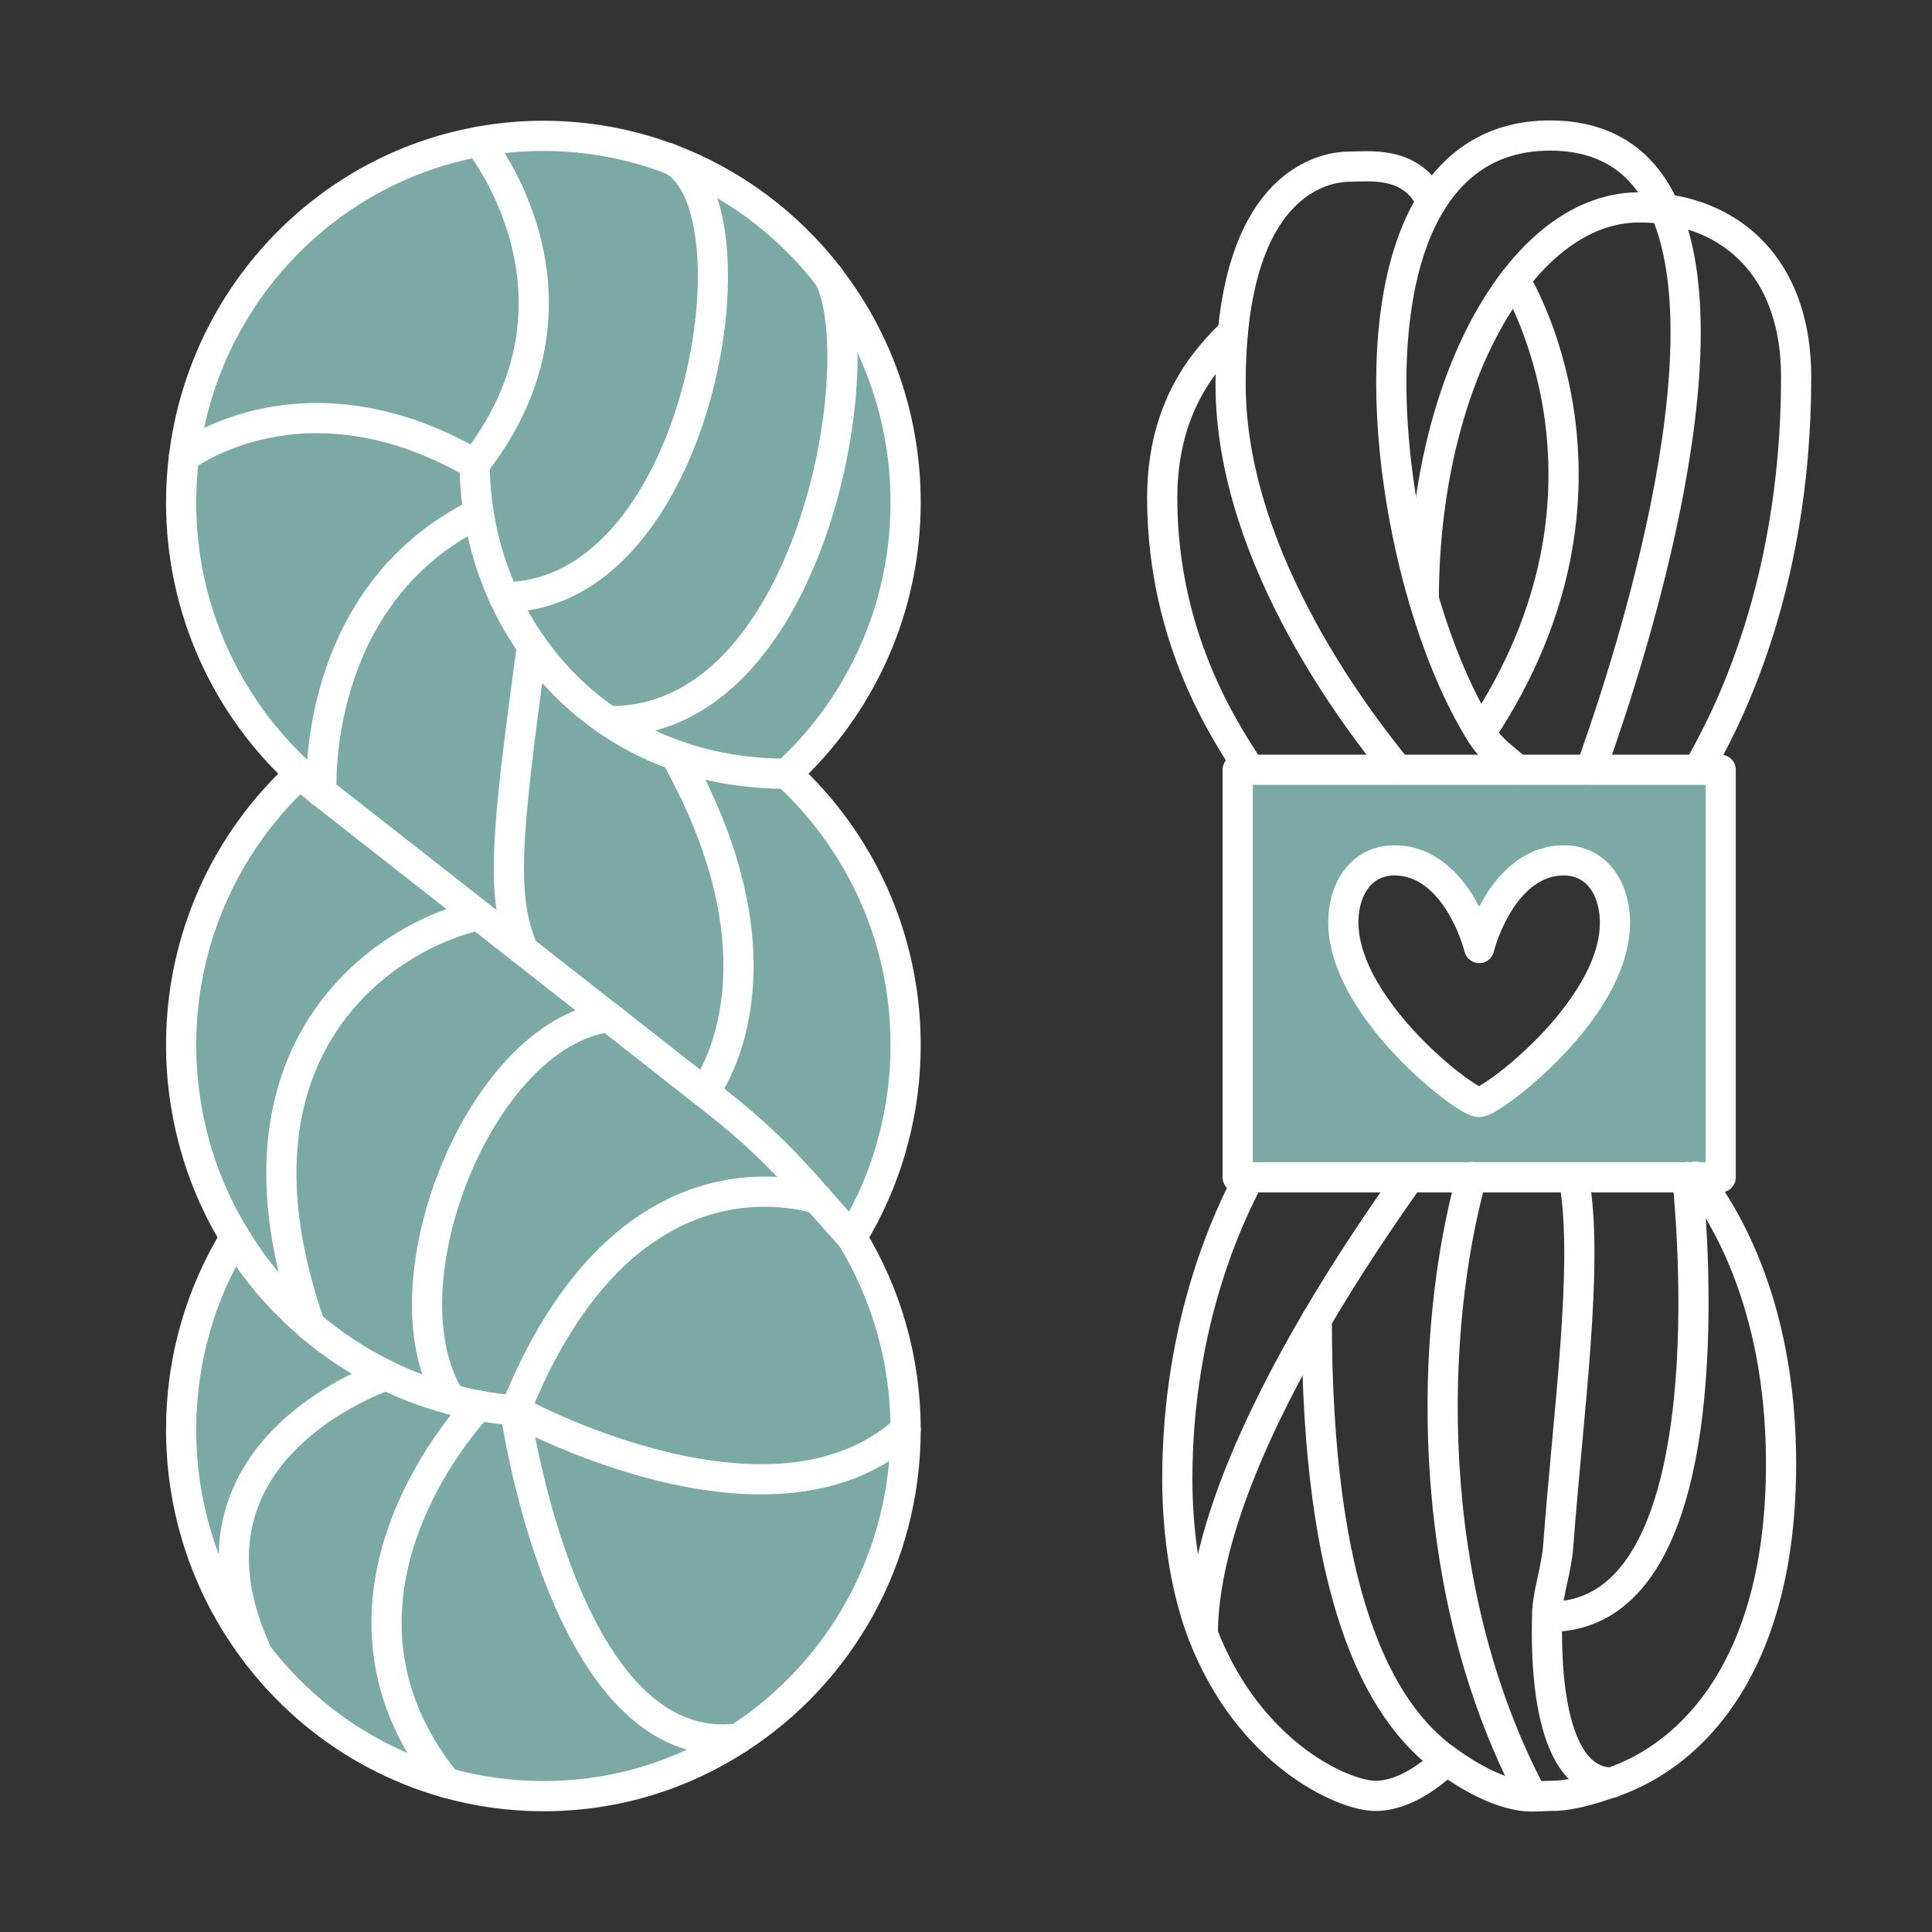 <svg width="64" height="64" viewBox="0 0 64 64" fill="none" xmlns="http://www.w3.org/2000/svg">
<rect x="0" y="0" width="64" height="64" fill="#333333" stroke="none"/>
<path d="M30 47.36C30 51.655 27.795 55.431 24.465 57.585C18.68 58.34 17.07 46.72 17.07 46.72C17.07 46.72 25.535 51.4 30 47.36Z" fill="#7AA9A6"/>
<path d="M26.06 25.63C28.48 27.85 30 31.055 30 34.62C30 35.705 29.86 36.759 29.59 37.765C29.29 38.92 28.82 40 28.215 40.99L27.075 39.709L26.655 39.234C25.785 38.254 24.835 37.359 23.81 36.555L23.325 36.174C23.325 36.174 26.435 32.239 22.375 25.014C23.48 25.41 24.71 25.63 26.06 25.63Z" fill="#7AA9A6"/>
<path d="M28.215 40.99C29.345 42.84 30 45.025 30 47.36C25.535 51.4 17.07 46.721 17.07 46.721C20.4 38.42 25.725 39.325 27.075 39.71L28.215 40.99Z" fill="#7AA9A6"/>
<path d="M17.07 46.72C17.07 46.72 18.68 58.34 24.465 57.585C22.6 58.8 20.385 59.5 18.005 59.5C16.885 59.5 15.805 59.345 14.78 59.055C9.775 52.835 15.855 46.56 15.855 46.56C16.25 46.64 16.655 46.69 17.07 46.72Z" fill="#7AA9A6"/>
<path d="M10.27 43.905C11.035 44.556 11.885 45.115 12.8 45.56C12.8 45.56 5.33 48.02 8.55 54.836C6.95 52.776 6 50.175 6 47.361C6 45.026 6.655 42.84 7.79 40.991C8.455 42.096 9.3 43.076 10.27 43.901V43.905Z" fill="#7AA9A6"/>
<path d="M15.855 46.56C15.855 46.56 9.775 52.835 14.78 59.055C12.275 58.35 10.105 56.85 8.55 54.835C5.33 48.02 12.8 45.56 12.8 45.56C13.055 45.685 13.32 45.805 13.585 45.91C14.02 46.085 14.465 46.23 14.925 46.35C15.23 46.435 15.54 46.505 15.855 46.56Z" fill="#7AA9A6"/>
<path d="M6 34.62C6 31.055 7.52 27.85 9.94 25.63C10.17 25.84 10.405 26.04 10.65 26.235L15.855 30.315C12.71 31.025 7.075 34.775 10.27 43.9C9.3 43.076 8.455 42.096 7.79 40.991C7.18 40.001 6.715 38.92 6.41 37.766C6.145 36.765 6 35.705 6 34.62Z" fill="#7AA9A6"/>
<path d="M17.33 31.475L20.155 33.69C15.855 34.28 12.59 42.685 14.925 46.35C14.465 46.23 14.02 46.085 13.585 45.91C13.32 45.805 13.055 45.685 12.8 45.56C11.885 45.115 11.035 44.555 10.27 43.904V43.9C7.075 34.775 12.71 31.025 15.855 30.315L17.33 31.475Z" fill="#7AA9A6"/>
<path d="M26.655 39.235L27.075 39.71C25.725 39.325 20.4 38.42 17.07 46.72C16.655 46.69 16.25 46.64 15.855 46.56C15.54 46.505 15.23 46.435 14.925 46.35C12.59 42.685 15.855 34.28 20.155 33.69H20.16L23.325 36.175L23.81 36.556C24.835 37.36 25.785 38.255 26.655 39.235Z" fill="#7AA9A6"/>
<path d="M22.375 25.015C26.435 32.24 23.325 36.175 23.325 36.175L20.16 33.69H20.155L17.33 31.475C16.595 29.695 16.735 27.88 17.625 21.39C18.3 22.355 19.15 23.21 20.16 23.89C20.83 24.35 21.57 24.73 22.375 25.015Z" fill="#7AA9A6"/>
<path d="M17.625 21.39C16.735 27.88 16.595 29.695 17.33 31.475L15.855 30.315L10.65 26.235C10.65 26.235 10.27 19.74 15.855 17C16.005 17.96 16.29 18.9 16.7 19.785C16.955 20.345 17.265 20.885 17.625 21.39Z" fill="#7AA9A6"/>
<path d="M9.94 25.63C7.52 23.41 6 20.205 6 16.64C6 16.13 6.03 15.63 6.095 15.14C6.255 15.02 10.16 12.155 15.725 15.37C15.725 15.915 15.77 16.46 15.855 17C10.27 19.74 10.65 26.235 10.65 26.235C10.405 26.04 10.17 25.84 9.94 25.63Z" fill="#7AA9A6"/>
<path d="M15.855 4.695C15.855 4.695 20.05 9.835 15.725 15.37C10.16 12.155 6.255 15.02 6.095 15.14C6.735 9.86 10.73 5.63 15.855 4.695Z" fill="#7AA9A6"/>
<path d="M22.125 5.235C25.32 6.455 23.32 19.74 16.7 19.785C16.29 18.9 16.005 17.96 15.855 17C15.77 16.46 15.725 15.915 15.725 15.37C20.05 9.835 15.855 4.695 15.855 4.695C16.55 4.565 17.265 4.5 18 4.5C19.445 4.5 20.835 4.76 22.12 5.235H22.125Z" fill="#7AA9A6"/>
<path d="M27.47 9.19C28.92 12.08 26.84 23.965 20.16 23.89C19.15 23.21 18.3 22.355 17.625 21.39C17.265 20.885 16.955 20.345 16.7 19.785C23.32 19.74 25.32 6.455 22.125 5.235C24.255 6.025 26.1 7.405 27.47 9.185V9.19Z" fill="#7AA9A6"/>
<path d="M30 16.64C30 20.2 28.48 23.41 26.06 25.63C24.71 25.63 23.48 25.41 22.375 25.015C21.57 24.73 20.83 24.35 20.16 23.89C26.84 23.965 28.92 12.08 27.47 9.19C29.055 11.245 30 13.835 30 16.64Z" fill="#7AA9A6"/>
<path d="M55.895 39H52.145H48.745H46.615H41.385H41V25.5H41.395H46.29H50.245H52.695H56.25H57V39H56.185H55.895ZM49 36.5C49.32 36.605 54.23 32.95 53.405 29.835C53.185 29 52.59 28.5 51.805 28.5C50.05 28.5 49.205 30.6 49 31.405C48.795 30.6 47.95 28.5 46.19 28.5C45.41 28.5 44.81 29 44.59 29.835C43.78 32.905 48.65 36.615 49 36.5Z" fill="#7AA9A6"/>
<path d="M49 36.5C49.32 36.605 54.23 32.95 53.405 29.835C53.185 29 52.59 28.5 51.805 28.5C50.05 28.5 49.205 30.6 49 31.405C48.795 30.6 47.95 28.5 46.19 28.5C45.41 28.5 44.81 29 44.59 29.835C43.78 32.905 48.65 36.615 49 36.5Z" stroke="white" stroke-miterlimit="10" stroke-linecap="round" stroke-linejoin="round"/>
<path d="M22.12 5.235C20.835 4.76 19.445 4.5 18 4.5C17.265 4.5 16.55 4.565 15.855 4.695C10.73 5.63 6.735 9.86 6.095 15.14C6.03 15.63 6 16.13 6 16.64C6 20.205 7.52 23.41 9.94 25.63C10.17 25.84 10.405 26.04 10.65 26.235" stroke="white" stroke-miterlimit="10" stroke-linecap="round" stroke-linejoin="round"/>
<path d="M27.47 9.185C26.1 7.405 24.255 6.025 22.125 5.235" stroke="white" stroke-miterlimit="10" stroke-linecap="round" stroke-linejoin="round"/>
<path d="M26.06 25.63C28.48 23.41 30 20.2 30 16.64C30 13.835 29.055 11.245 27.47 9.19" stroke="white" stroke-miterlimit="10" stroke-linecap="round" stroke-linejoin="round"/>
<path d="M28.215 40.99C29.345 42.84 30 45.025 30 47.36C30 51.655 27.795 55.431 24.465 57.585C22.6 58.8 20.385 59.5 18.005 59.5C16.885 59.5 15.805 59.345 14.78 59.055C12.275 58.35 10.105 56.85 8.55 54.835C6.95 52.775 6 50.175 6 47.36C6 45.025 6.655 42.84 7.79 40.99" stroke="white" stroke-miterlimit="10" stroke-linecap="round" stroke-linejoin="round"/>
<path d="M27.075 39.71C25.725 39.325 20.4 38.42 17.07 46.72C17.07 46.72 25.535 51.4 30 47.36" stroke="white" stroke-miterlimit="10" stroke-linecap="round" stroke-linejoin="round"/>
<path d="M10.27 43.905C11.035 44.556 11.885 45.115 12.8 45.56C13.055 45.685 13.32 45.806 13.585 45.91C14.02 46.086 14.465 46.23 14.925 46.35C15.23 46.435 15.54 46.505 15.855 46.56C16.25 46.641 16.655 46.691 17.07 46.721C17.07 46.721 18.68 58.34 24.465 57.585" stroke="white" stroke-miterlimit="10" stroke-linecap="round" stroke-linejoin="round"/>
<path d="M9.94 25.63C7.52 27.85 6 31.055 6 34.62C6 35.705 6.145 36.765 6.41 37.765C6.715 38.92 7.18 40 7.79 40.99C8.455 42.095 9.3 43.075 10.27 43.899" stroke="white" stroke-miterlimit="10" stroke-linecap="round" stroke-linejoin="round"/>
<path d="M20.155 33.69L17.33 31.475L15.855 30.315L10.65 26.235" stroke="white" stroke-miterlimit="10" stroke-linecap="round" stroke-linejoin="round"/>
<path d="M26.06 25.63C28.48 27.85 30 31.055 30 34.62C30 35.705 29.86 36.759 29.59 37.765C29.29 38.92 28.82 40 28.215 40.99L27.075 39.709L26.655 39.234C25.785 38.254 24.835 37.359 23.81 36.555L23.325 36.174L20.16 33.689" stroke="white" stroke-miterlimit="10" stroke-linecap="round" stroke-linejoin="round"/>
<path d="M47.925 58.32C47.47 58.72 46.575 59.49 45.565 59.49C44.47 59.49 41.355 58.06 39.845 54.13C39.33 52.795 39 50.985 39 48.99C39 43.76 40.76 40.175 41.385 39C41.39 39 41.39 38.995 41.39 38.995" stroke="white" stroke-miterlimit="10" stroke-linecap="round" stroke-linejoin="round"/>
<path d="M55.895 38.99C55.895 38.995 55.895 38.995 55.895 39C56.13 41.33 57.055 53.335 51.49 53.555" stroke="white" stroke-miterlimit="10" stroke-linecap="round" stroke-linejoin="round"/>
<path d="M56.165 38.975C56.17 38.985 56.18 38.99 56.185 39C56.96 40 59 43.005 59 48.49C59 55.065 56.145 58.105 53.385 59.05C52.715 59.275 52.045 59.49 51.405 59.49C51.195 59.49 50.975 59.51 50.75 59.51C50.645 59.51 50.54 59.505 50.435 59.49C49.61 59.37 48.745 58.91 47.925 58.32C45.62 56.685 43.62 52.73 43.62 43.705" stroke="white" stroke-miterlimit="10" stroke-linecap="round" stroke-linejoin="round"/>
<path d="M46.615 39.105C45.765 40.305 44.675 41.91 43.62 43.705C41.67 47.025 39.845 50.98 39.845 54.13" stroke="white" stroke-miterlimit="10" stroke-linecap="round" stroke-linejoin="round"/>
<path d="M52.145 39.09C52.645 41.88 51.935 46.891 51.62 51.195C51.56 52.016 51.27 52.746 51.25 53.491C51.25 53.51 51.25 53.53 51.25 53.55C51.175 56.661 51.77 59.03 53.385 59.05C53.39 59.05 53.4 59.05 53.405 59.05C53.405 59.05 53.405 59.05 53.41 59.05" stroke="white" stroke-miterlimit="10" stroke-linecap="round" stroke-linejoin="round"/>
<path d="M50.75 59.49C47.045 52.5 47.37 43.96 48.745 39C48.75 38.995 48.75 38.995 48.75 38.99" stroke="white" stroke-miterlimit="10" stroke-linecap="round" stroke-linejoin="round"/>
<path d="M40.84 11.01C39.93 11.88 38.5 13.47 38.5 16.49C38.5 21.325 40.77 24.49 41.395 25.49" stroke="white" stroke-miterlimit="10" stroke-linecap="round" stroke-linejoin="round"/>
<path d="M47.42 6.685C46.77 5.31 45.36 5.52 44.715 5.52C43.945 5.52 41.32 5.945 40.84 11.01C40.79 11.53 40.765 12.1 40.765 12.725C40.765 18.575 45.18 24.115 46.29 25.49" stroke="white" stroke-miterlimit="10" stroke-linecap="round" stroke-linejoin="round"/>
<path d="M47.165 19.85C47.165 15.455 48.37 11.615 50.18 9.275C51.35 7.76 52.775 6.87 54.295 6.87C54.59 6.87 54.875 6.885 55.145 6.925C57.59 7.25 59.5 9.07 59.5 12.49C59.5 19.79 56.96 24.245 56.25 25.49" stroke="white" stroke-miterlimit="10" stroke-linecap="round" stroke-linejoin="round"/>
<path d="M52.695 25.49C53.31 23.795 57.455 12.14 55.145 6.925C54.485 5.435 53.295 4.49 51.345 4.49C49.535 4.49 48.265 5.33 47.42 6.685C45.535 9.725 45.84 15.35 47.165 19.85V19.855C47.665 21.56 48.315 23.1 49.05 24.28C49.43 24.89 49.83 25.105 50.245 25.49" stroke="white" stroke-miterlimit="10" stroke-linecap="round" stroke-linejoin="round"/>
<path d="M50.18 9.275C50.18 9.275 54.48 16.13 49.05 24.28" stroke="white" stroke-miterlimit="10" stroke-linecap="round" stroke-linejoin="round"/>
<path d="M12.8 45.56C12.8 45.56 5.33 48.02 8.55 54.835" stroke="white" stroke-miterlimit="10" stroke-linecap="round" stroke-linejoin="round"/>
<path d="M15.855 46.56C15.855 46.56 9.775 52.835 14.78 59.055L14.785 59.06" stroke="white" stroke-miterlimit="10" stroke-linecap="round" stroke-linejoin="round"/>
<path d="M15.855 30.315C12.71 31.025 7.075 34.775 10.27 43.9V43.905" stroke="white" stroke-miterlimit="10" stroke-linecap="round" stroke-linejoin="round"/>
<path d="M20.16 33.69H20.155C15.855 34.28 12.59 42.685 14.925 46.35C14.93 46.35 14.93 46.355 14.93 46.355" stroke="white" stroke-miterlimit="10" stroke-linecap="round" stroke-linejoin="round"/>
<path d="M23.325 36.175C23.325 36.175 26.435 32.24 22.375 25.015" stroke="white" stroke-miterlimit="10" stroke-linecap="round" stroke-linejoin="round"/>
<path d="M17.33 31.475C16.595 29.695 16.735 27.88 17.625 21.39" stroke="white" stroke-miterlimit="10" stroke-linecap="round" stroke-linejoin="round"/>
<path d="M10.65 26.235C10.65 26.235 10.27 19.74 15.855 17" stroke="white" stroke-miterlimit="10" stroke-linecap="round" stroke-linejoin="round"/>
<path d="M6.09 15.145C6.09 15.145 6.09 15.145 6.095 15.14C6.255 15.02 10.16 12.155 15.725 15.37C15.725 15.915 15.77 16.46 15.855 17C16.005 17.96 16.29 18.9 16.7 19.785C16.955 20.345 17.265 20.885 17.625 21.39C18.3 22.355 19.15 23.21 20.16 23.89C20.83 24.35 21.57 24.73 22.375 25.015C23.48 25.41 24.71 25.63 26.06 25.63" stroke="white" stroke-miterlimit="10" stroke-linecap="round" stroke-linejoin="round"/>
<path d="M15.725 15.37C20.05 9.835 15.855 4.695 15.855 4.695" stroke="white" stroke-miterlimit="10" stroke-linecap="round" stroke-linejoin="round"/>
<path d="M27.47 9.185V9.19C28.92 12.08 26.84 23.965 20.16 23.89" stroke="white" stroke-miterlimit="10" stroke-linecap="round" stroke-linejoin="round"/>
<path d="M22.12 5.235H22.125C25.32 6.455 23.32 19.74 16.7 19.785" stroke="white" stroke-miterlimit="10" stroke-linecap="round" stroke-linejoin="round"/>
<path d="M56.25 25.5H57V39H56.185H55.895H52.145H48.745H46.615H41.385H41V25.5H41.395H46.29H50.245H52.695H56.25Z" stroke="white" stroke-miterlimit="10" stroke-linecap="round" stroke-linejoin="round"/>
</svg>
